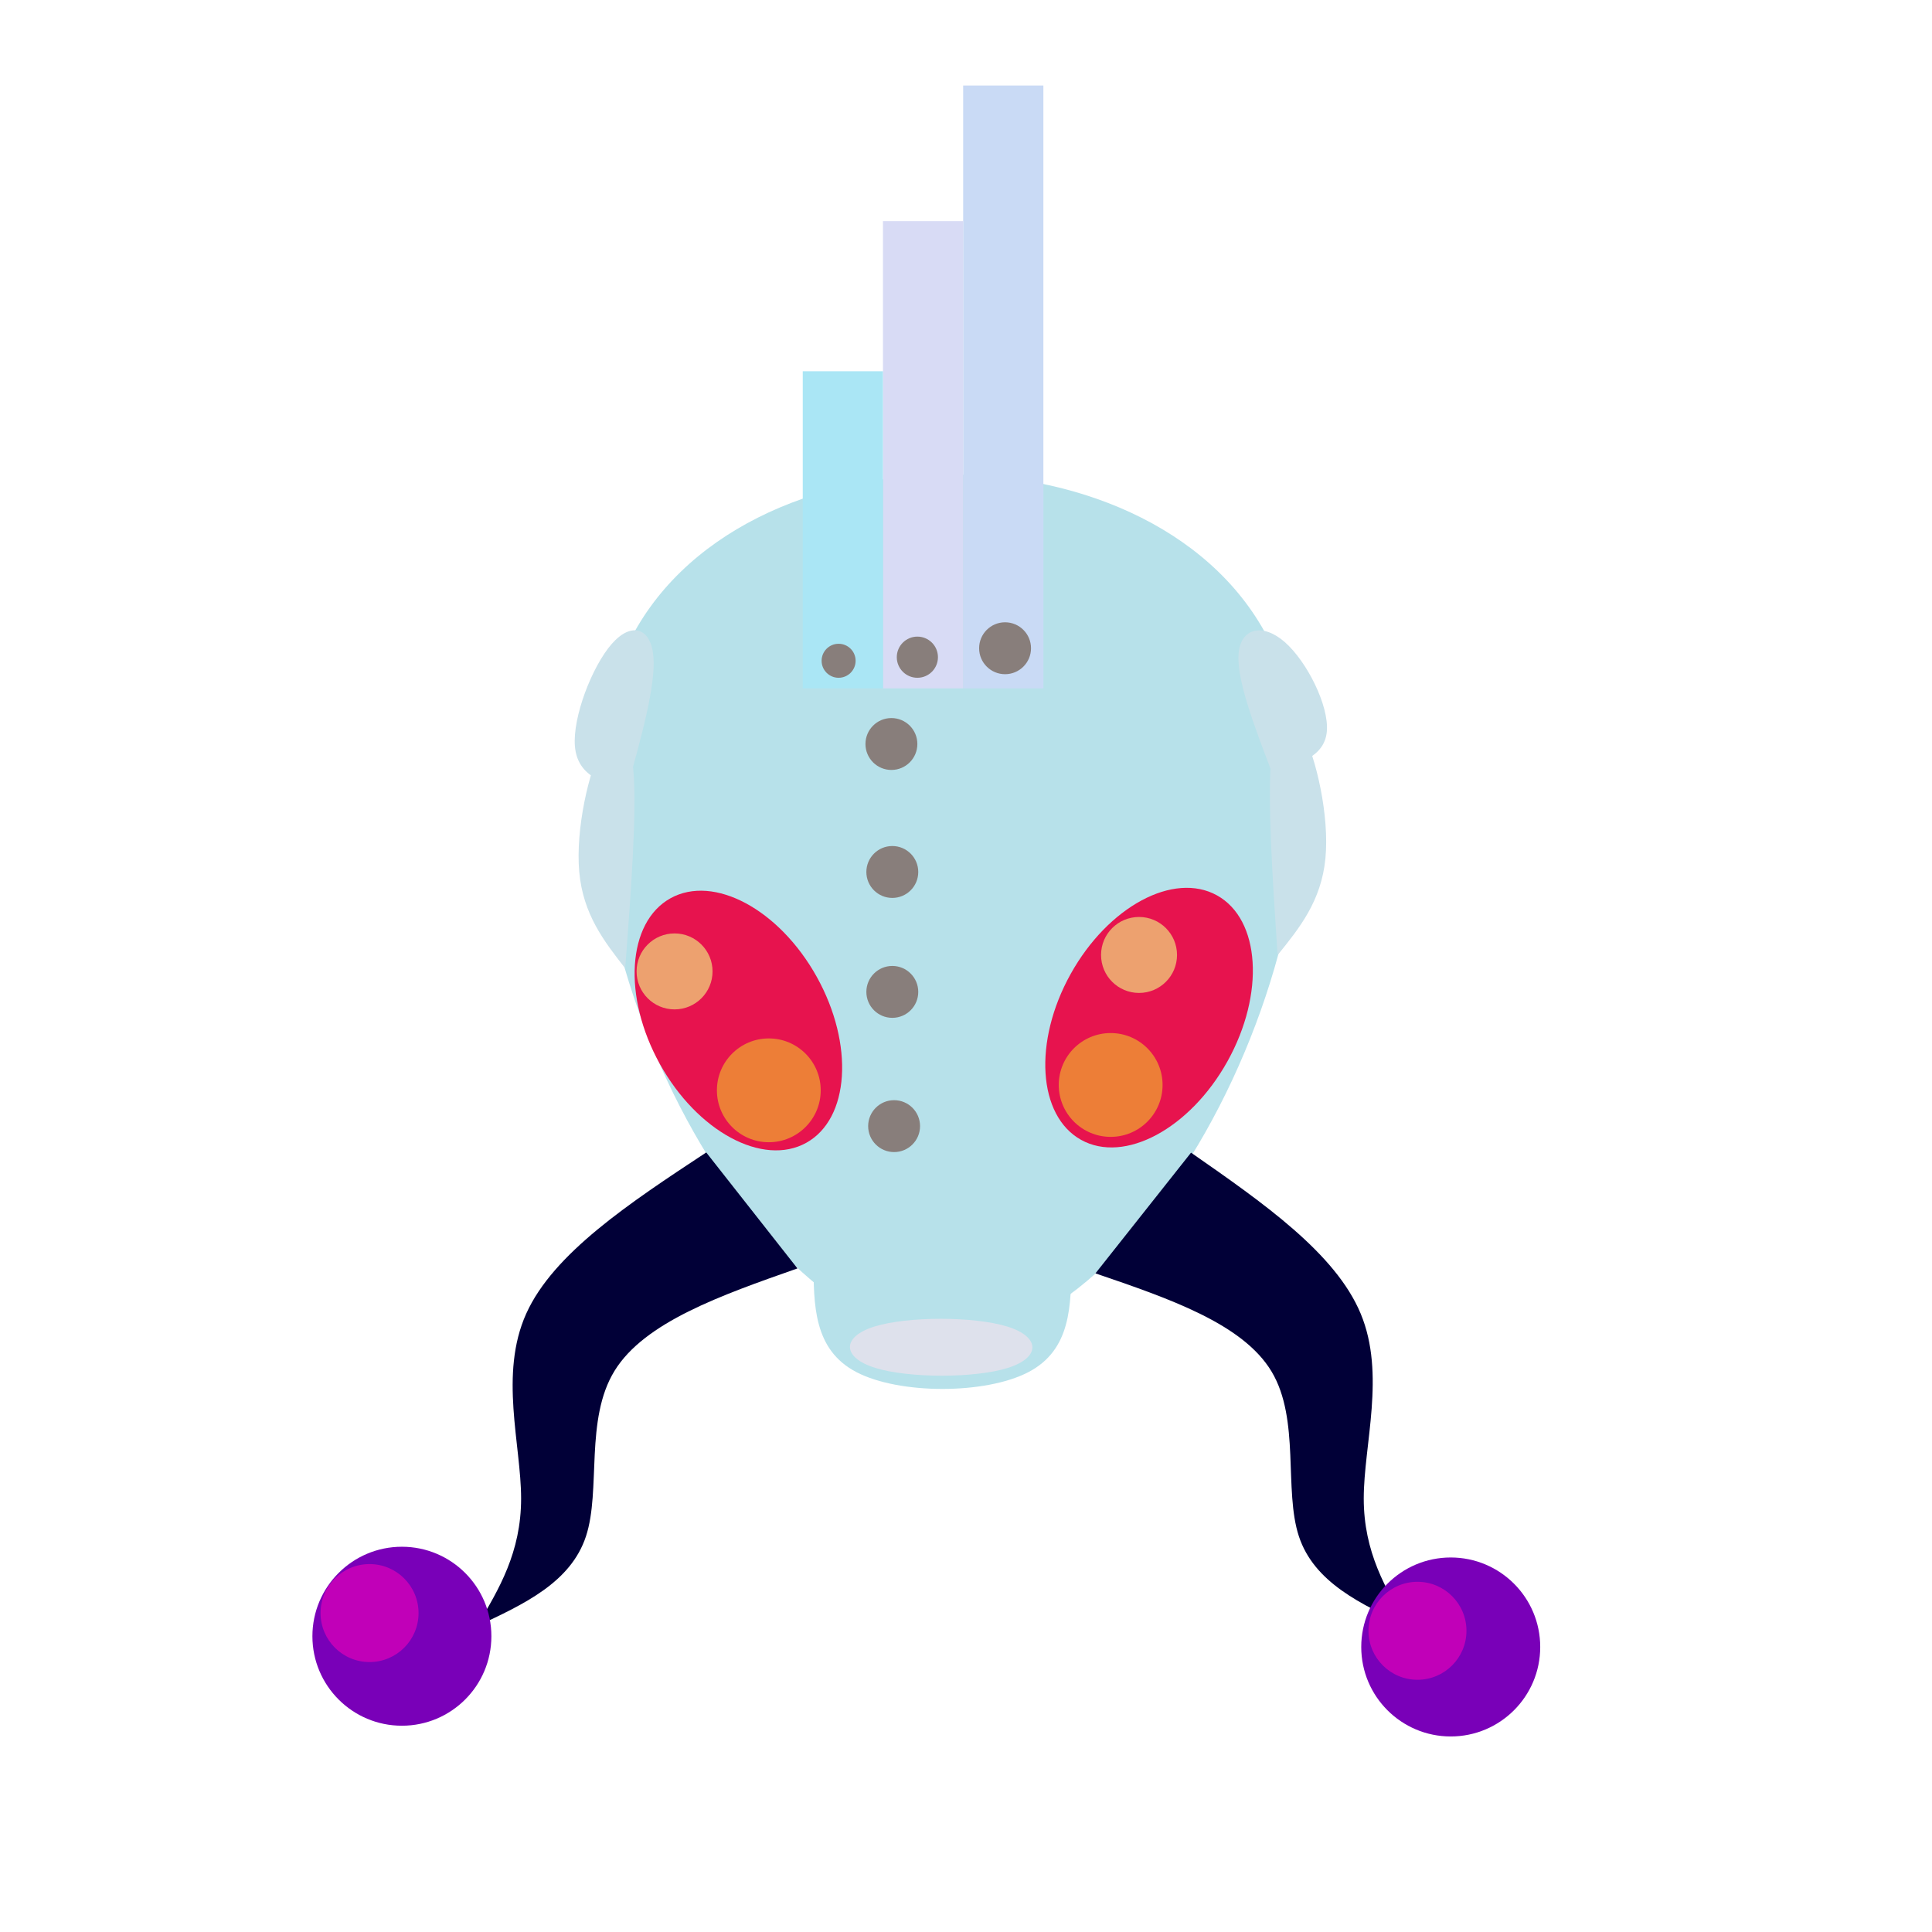<?xml version="1.0" encoding="UTF-8" standalone="no"?>
<!-- Created with Inkscape (http://www.inkscape.org/) -->

<svg
   xmlns:dc="http://purl.org/dc/elements/1.1/"
   xmlns:cc="http://creativecommons.org/ns#"
   xmlns:rdf="http://www.w3.org/1999/02/22-rdf-syntax-ns#"
   xmlns:svg="http://www.w3.org/2000/svg"
   xmlns="http://www.w3.org/2000/svg"
   xmlns:sodipodi="http://sodipodi.sourceforge.net/DTD/sodipodi-0.dtd"
   xmlns:inkscape="http://www.inkscape.org/namespaces/inkscape"
   width="204mm"
   height="204mm"
   viewBox="0 0 204 204"
   version="1.1"
   id="svg8"
   sodipodi:docname="carpotron.svg"
   inkscape:version="0.92.2 (5c3e80d, 2017-08-06)"
   inkscape:export-filename="C:\Users\Kitsune\Desktop\project\projectGraphics\carpotron.png"
   inkscape:export-xdpi="63.75"
   inkscape:export-ydpi="63.75">
  <defs
     id="defs2">
    <inkscape:path-effect
       effect="bspline"
       id="path-effect1093"
       is_visible="true"
       weight="33.333"
       steps="2"
       helper_size="0"
       apply_no_weight="true"
       apply_with_weight="true"
       only_selected="false" />
    <inkscape:path-effect
       effect="bspline"
       id="path-effect1037"
       is_visible="true"
       weight="33.333"
       steps="2"
       helper_size="0"
       apply_no_weight="true"
       apply_with_weight="true"
       only_selected="false" />
    <inkscape:path-effect
       effect="bspline"
       id="path-effect942"
       is_visible="true"
       weight="33.333"
       steps="2"
       helper_size="0"
       apply_no_weight="true"
       apply_with_weight="true"
       only_selected="false" />
    <inkscape:path-effect
       effect="bspline"
       id="path-effect936"
       is_visible="true"
       weight="33.333"
       steps="2"
       helper_size="0"
       apply_no_weight="true"
       apply_with_weight="true"
       only_selected="false" />
    <inkscape:path-effect
       effect="bspline"
       id="path-effect843"
       is_visible="true"
       weight="33.333"
       steps="2"
       helper_size="0"
       apply_no_weight="true"
       apply_with_weight="true"
       only_selected="false" />
    <inkscape:path-effect
       effect="bspline"
       id="path-effect821"
       is_visible="true"
       weight="33.333"
       steps="2"
       helper_size="0"
       apply_no_weight="true"
       apply_with_weight="true"
       only_selected="false" />
    <inkscape:path-effect
       effect="bspline"
       id="path-effect942-7"
       is_visible="true"
       weight="33.333"
       steps="2"
       helper_size="0"
       apply_no_weight="true"
       apply_with_weight="true"
       only_selected="false" />
    <inkscape:path-effect
       effect="bspline"
       id="path-effect1037-8"
       is_visible="true"
       weight="33.333"
       steps="2"
       helper_size="0"
       apply_no_weight="true"
       apply_with_weight="true"
       only_selected="false" />
    <inkscape:path-effect
       effect="bspline"
       id="path-effect1037-9"
       is_visible="true"
       weight="33.333"
       steps="2"
       helper_size="0"
       apply_no_weight="true"
       apply_with_weight="true"
       only_selected="false" />
    <inkscape:path-effect
       effect="bspline"
       id="path-effect1037-2"
       is_visible="true"
       weight="33.333"
       steps="2"
       helper_size="0"
       apply_no_weight="true"
       apply_with_weight="true"
       only_selected="false" />
    <inkscape:path-effect
       effect="bspline"
       id="path-effect1037-8-4"
       is_visible="true"
       weight="33.333"
       steps="2"
       helper_size="0"
       apply_no_weight="true"
       apply_with_weight="true"
       only_selected="false" />
  </defs>
  <sodipodi:namedview
     id="base"
     pagecolor="#ffffff"
     bordercolor="#666666"
     borderopacity="1.0"
     inkscape:pageopacity="0.0"
     inkscape:pageshadow="2"
     inkscape:zoom="0.98994949"
     inkscape:cx="488.17591"
     inkscape:cy="412.57948"
     inkscape:document-units="mm"
     inkscape:current-layer="layer1"
     showgrid="false"
     inkscape:window-width="1920"
     inkscape:window-height="1051"
     inkscape:window-x="-9"
     inkscape:window-y="-9"
     inkscape:window-maximized="1"
     inkscape:measure-start="-1297.14,905.714"
     inkscape:measure-end="-1294.29,897.143" />
  <g
     inkscape:label="Layer 1"
     inkscape:groupmode="layer"
     id="layer1"
     transform="translate(0,-93)">
    <path
       style="fill:#b7e1ea;fill-opacity:1;stroke:#000000;stroke-width:0.265px;stroke-linecap:butt;stroke-linejoin:miter;stroke-opacity:0"
       d="m 134.38,161.366 c 11.371,24.357 -11.371,73.072 -34.114,73.072 -22.742,-1e-4 -45.485,-48.715 -34.114,-73.072 11.371,-24.357 56.856,-24.357 68.227,1e-4 z"
       id="path841"
       inkscape:connector-curvature="0"
       inkscape:path-effect="#path-effect843"
       inkscape:original-d="M 168.49429,137.00804 C 145.7515,185.72293 123.00897,234.43756 100.26671,283.15192 77.523915,234.43756 54.781385,185.72294 32.039125,137.00804 c 45.48489,2.6e-4 90.969845,2.6e-4 136.455165,0 z"
       sodipodi:nodetypes="cccc" />
    <rect
       style="fill:#c9daf5;fill-opacity:1;stroke:none;stroke-width:0.11;stroke-opacity:0.995"
       id="rect868"
       width="8.47"
       height="63.654"
       x="101.701"
       y="102.029" />
    <rect
       style="fill:#d8dbf5;fill-opacity:1;stroke:none;stroke-width:0.097;stroke-opacity:0.995;stroke-miterlimit:4;stroke-dasharray:none"
       id="rect868-0"
       width="8.47"
       height="49.332"
       x="93.232"
       y="116.351" />
    <rect
       style="fill:#aae6f5;fill-opacity:1;stroke:none;stroke-width:0.08;stroke-opacity:0.995"
       id="rect868-0-8"
       width="8.47"
       height="33.482"
       x="84.762"
       y="132.201" />
    <ellipse
       style="fill:#e7134e;fill-opacity:1;stroke:none;stroke-width:0.212;stroke-opacity:0.995"
       id="path900"
       cx="-29.311"
       cy="213.362"
       rx="9.476"
       ry="14.767"
       transform="rotate(-29.046)"
       inkscape:transform-center-x="155.72619"
       inkscape:transform-center-y="-23.434524" />
    <ellipse
       style="fill:#e7134e;fill-opacity:1;stroke:none;stroke-width:0.212;stroke-opacity:0.995"
       id="path900-5"
       cx="-203.448"
       cy="116.22"
       rx="9.476"
       ry="14.767"
       transform="matrix(-0.874,-0.486,-0.486,0.874,0,0)"
       inkscape:transform-center-x="-155.72619"
       inkscape:transform-center-y="-23.434516" />
    <path
       style="fill:#b7e1ea;fill-opacity:1;stroke:none;stroke-width:0.229px;stroke-linecap:butt;stroke-linejoin:miter;stroke-opacity:1"
       d="m 85.903,226.082 c 0,0 27.214,0 27.214,0 0,4.722 0,9.444 -4.536,11.805 -4.536,2.361 -13.607,2.361 -18.143,-7e-5 -4.536,-2.361 -4.536,-7.083 -4.536,-11.805 z"
       id="path934"
       inkscape:connector-curvature="0"
       inkscape:path-effect="#path-effect936"
       inkscape:original-d="m 85.903432,226.0821 h 27.214288 c 0,0 2.7e-4,9.44372 0,14.16588 -9.07155,-2e-4 -18.142594,-2e-4 -27.214288,0 2.64e-4,-4.7223 0,-14.16588 0,-14.16588 z"
       sodipodi:nodetypes="ccccc" />
    <path
       style="fill:#010037;fill-opacity:1;stroke:none;stroke-width:0.239px;stroke-linecap:butt;stroke-linejoin:miter;stroke-opacity:1"
       d="m 84.203,226.933 c -8.075,2.835 -16.149,5.671 -19.312,10.813 -3.163,5.142 -1.414,12.591 -3.017,17.468 -1.603,4.877 -6.559,7.183 -11.514,9.489 2.332,-3.902 4.664,-7.804 4.664,-13.479 -2.7e-5,-5.675 -2.332,-13.125 0.537,-19.51 2.869,-6.385 10.94,-11.706 19.01,-17.027 0,0 9.632,12.246 9.632,12.246 z"
       id="path940"
       inkscape:connector-curvature="0"
       inkscape:path-effect="#path-effect942"
       inkscape:original-d="m 84.202539,226.93255 c 0,0 -16.148878,5.67041 -24.224261,8.5062 1.749312,7.44906 3.4982,14.8978 5.24684,22.34698 -4.955146,2.3055 -14.866047,6.91692 -14.866047,6.91692 0,0 4.664163,-7.80389 6.995787,-11.70556 -2.331489,-7.44876 -4.663553,-14.89818 -6.995787,-22.34698 8.070452,-5.32138 24.211109,-15.9637 24.211109,-15.9637 z"
       sodipodi:nodetypes="cccccccc" />
    <path
       style="fill:#010037;fill-opacity:1;stroke:none;stroke-width:0.239px;stroke-linecap:butt;stroke-linejoin:miter;stroke-opacity:1"
       d="m 115.669,227.455 c 7.791,2.661 15.582,5.323 18.603,10.378 3.021,5.055 1.273,12.504 2.876,17.381 1.603,4.877 6.559,7.183 11.514,9.489 -2.332,-3.902 -4.664,-7.804 -4.664,-13.479 2e-5,-5.675 2.332,-13.125 -0.319,-19.506 -2.651,-6.381 -10.284,-11.695 -17.917,-17.009 0,0 -10.093,12.746 -10.093,12.746 z"
       id="path940-5"
       inkscape:connector-curvature="0"
       inkscape:path-effect="#path-effect942-7"
       inkscape:original-d="m 115.66906,227.45464 c 0,0 15.58203,5.32221 23.37381,7.98411 -1.74931,7.44906 -3.4982,14.8978 -5.24684,22.34698 4.95514,2.3055 14.86605,6.91692 14.86605,6.91692 0,0 -4.66417,-7.80389 -6.99579,-11.70556 2.33149,-7.44876 4.66355,-14.89818 6.99579,-22.34698 -7.63313,-5.3143 -22.89967,-15.94175 -22.89967,-15.94175 z"
       sodipodi:nodetypes="cccccccc" />
    <circle
       style="fill:#7900b8;fill-opacity:1;stroke:none;stroke-width:0.265;stroke-opacity:1"
       id="path962"
       cx="42.436"
       cy="265.77"
       r="9.449" />
    <circle
       style="fill:#7900b8;fill-opacity:1;stroke:none;stroke-width:0.265;stroke-opacity:1"
       id="path962-0"
       cx="153.183"
       cy="266.904"
       r="9.449" />
    <circle
       style="fill:#887e7b;fill-opacity:1;stroke:none;stroke-width:0.107;stroke-opacity:1"
       id="path979"
       cx="94.124"
       cy="171.559"
       r="2.74" />
    <circle
       style="fill:#887e7b;fill-opacity:1;stroke:none;stroke-width:0.107;stroke-opacity:1"
       id="path979-5"
       cx="94.219"
       cy="185.072"
       r="2.74" />
    <circle
       style="fill:#887e7b;fill-opacity:1;stroke:none;stroke-width:0.107;stroke-opacity:1"
       id="path979-0"
       cx="94.219"
       cy="197.734"
       r="2.74" />
    <circle
       style="fill:#887e7b;fill-opacity:1;stroke:none;stroke-width:0.107;stroke-opacity:1"
       id="path979-3"
       cx="94.408"
       cy="211.908"
       r="2.74" />
    <circle
       style="fill:#887e7b;fill-opacity:1;stroke:none;stroke-width:0.07;stroke-opacity:1"
       id="path979-3-6"
       cx="88.549"
       cy="162.771"
       r="1.795" />
    <circle
       style="fill:#887e7b;fill-opacity:1;stroke:none;stroke-width:0.085;stroke-opacity:1"
       id="path979-3-3"
       cx="96.865"
       cy="162.393"
       r="2.173" />
    <circle
       style="fill:#887e7b;fill-opacity:1;stroke:none;stroke-width:0.107;stroke-opacity:1"
       id="path979-3-1"
       cx="106.125"
       cy="161.448"
       r="2.74" />
    <path
       style="fill:#c9e1ea;fill-opacity:1;stroke:none;stroke-width:0.265px;stroke-linecap:butt;stroke-linejoin:miter;stroke-opacity:1"
       d="m 66.016,195.248 c -2.227,-2.851 -4.454,-5.701 -4.855,-10.201 -0.401,-4.499 1.024,-10.646 2.45,-13.363 1.426,-2.717 2.851,-2.005 3.252,2.494 0.401,4.498 -0.223,12.785 -0.847,21.07 z"
       id="path1035"
       inkscape:connector-curvature="0"
       inkscape:path-effect="#path-effect1037"
       inkscape:original-d="m 66.015572,195.24752 c 0,0 -4.454226,-5.70149 -6.681737,-8.55263 1.425847,-6.14757 2.851139,-12.29414 4.276312,-18.4416 1.425747,0.713 2.851139,1.4257 4.276312,2.13815 -0.623226,8.28378 -1.870887,24.85608 -1.870887,24.85608 z"
       sodipodi:nodetypes="ccccc" />
    <path
       style="fill:#c9e1ea;fill-opacity:1;stroke:none;stroke-width:0.298px;stroke-linecap:butt;stroke-linejoin:miter;stroke-opacity:1"
       d="m 66.147,176.454 c -2.591,-0.787 -5.182,-1.573 -5.441,-4.648 -0.26,-3.075 1.811,-8.438 3.883,-10.809 2.072,-2.371 4.143,-1.749 4.403,1.325 0.26,3.074 -1.293,8.604 -2.845,14.132 z"
       id="path1035-4"
       inkscape:connector-curvature="0"
       inkscape:path-effect="#path-effect1037-8"
       inkscape:original-d="m 66.147212,176.45378 c 0,0 -5.181414,-1.57325 -7.772896,-2.35959 2.072068,-5.36383 4.143328,-10.72678 6.214416,-16.09052 2.071921,0.62211 4.143327,1.24395 6.214415,1.86557 -1.55147,5.52704 -4.655935,16.58454 -4.655935,16.58454 z"
       sodipodi:nodetypes="ccccc" />
    <path
       style="fill:#c9e1ea;fill-opacity:1;stroke:none;stroke-width:0.265px;stroke-linecap:butt;stroke-linejoin:miter;stroke-opacity:1"
       d="m 134.9,193.851 c 2.305,-2.851 4.61,-5.701 5.05,-10.201 0.44,-4.499 -0.985,-10.646 -2.411,-13.363 -1.426,-2.717 -2.851,-2.005 -3.291,2.494 -0.44,4.498 0.106,12.785 0.652,21.07 z"
       id="path1035-7"
       inkscape:connector-curvature="0"
       inkscape:path-effect="#path-effect1037-9"
       inkscape:original-d="m 134.90008,193.85086 c 0,0 4.61019,-5.70143 6.9156,-8.55263 -1.42585,-6.14757 -2.85114,-12.29414 -4.27632,-18.4416 -1.42574,0.713 -2.85113,1.4257 -4.27631,2.13815 0.54585,8.28374 1.63703,24.85608 1.63703,24.85608 z"
       sodipodi:nodetypes="ccccc" />
    <path
       style="fill:#c9e1ea;fill-opacity:1;stroke:none;stroke-width:0.294px;stroke-linecap:butt;stroke-linejoin:miter;stroke-opacity:1"
       d="m 134.28,174.5 c 2.795,-0.782 5.589,-1.564 5.822,-4.278 0.232,-2.714 -2.097,-7.359 -4.427,-9.412 -2.33,-2.053 -4.66,-1.515 -4.892,1.198 -0.232,2.713 1.633,7.603 3.498,12.492 z"
       id="path1035-4-1"
       inkscape:connector-curvature="0"
       inkscape:path-effect="#path-effect1037-8-4"
       inkscape:original-d="m 134.27955,174.50028 c 0,0 5.5892,-1.56448 8.38424,-2.34655 -2.33056,-4.6454 -4.66021,-9.29004 -6.98965,-13.93536 -2.33041,0.53878 -4.66021,1.07733 -6.98967,1.61569 1.86498,4.88766 5.59508,14.66622 5.59508,14.66622 z"
       sodipodi:nodetypes="ccccc" />
    <path
       style="fill:#dee1ec;fill-opacity:1;stroke:none;stroke-width:0.18px;stroke-linecap:butt;stroke-linejoin:miter;stroke-opacity:1"
       d="m 92.416,237.436 c 3.517,1.094 10.493,1.099 13.981,0.009 3.488,-1.09 3.488,-3.277 -0.029,-4.371 -3.517,-1.093 -10.552,-1.093 -14.04,-0.003 -3.488,1.09 -3.429,3.271 0.088,4.365 z"
       id="path1091"
       inkscape:connector-curvature="0"
       inkscape:path-effect="#path-effect1093"
       inkscape:original-d="m 88.957197,238.52326 c 6.975971,0.006 13.951623,0.0115 20.927133,0.0176 2.6e-4,-2.18684 2.6e-4,-4.37376 0,-6.56025 -7.0344,-2.6e-4 -14.069062,-2.6e-4 -21.103996,0 0.05922,2.18062 0.118173,4.3615 0.176863,6.54265 z"
       sodipodi:nodetypes="scsss" />
    <circle
       style="fill:#ed7e37;fill-opacity:1;stroke:none;stroke-width:0.169;stroke-opacity:1"
       id="path1095"
       cx="81.179"
       cy="208.128"
       r="5.481" />
    <circle
       style="fill:#ed7e37;fill-opacity:1;stroke:none;stroke-width:0.169;stroke-opacity:1"
       id="path1095-2"
       cx="117.275"
       cy="207.561"
       r="5.481" />
    <circle
       style="fill:#c100b8;fill-opacity:1;stroke:none;stroke-width:0.145;stroke-opacity:1"
       id="path962-5"
       cx="39.021"
       cy="263.324"
       r="5.173" />
    <circle
       style="fill:#c100b8;fill-opacity:1;stroke:none;stroke-width:0.145;stroke-opacity:1"
       id="path962-5-4"
       cx="149.671"
       cy="265.195"
       r="5.173" />
    <circle
       style="fill:#eda16f;fill-opacity:1;stroke:none;stroke-width:0.123;stroke-opacity:1"
       id="path1095-1"
       cx="71.227"
       cy="195.571"
       r="4.011" />
    <circle
       style="fill:#eda16f;fill-opacity:1;stroke:none;stroke-width:0.123;stroke-opacity:1"
       id="path1095-1-2"
       cx="120.271"
       cy="193.834"
       r="4.011" />
  </g>
</svg>

